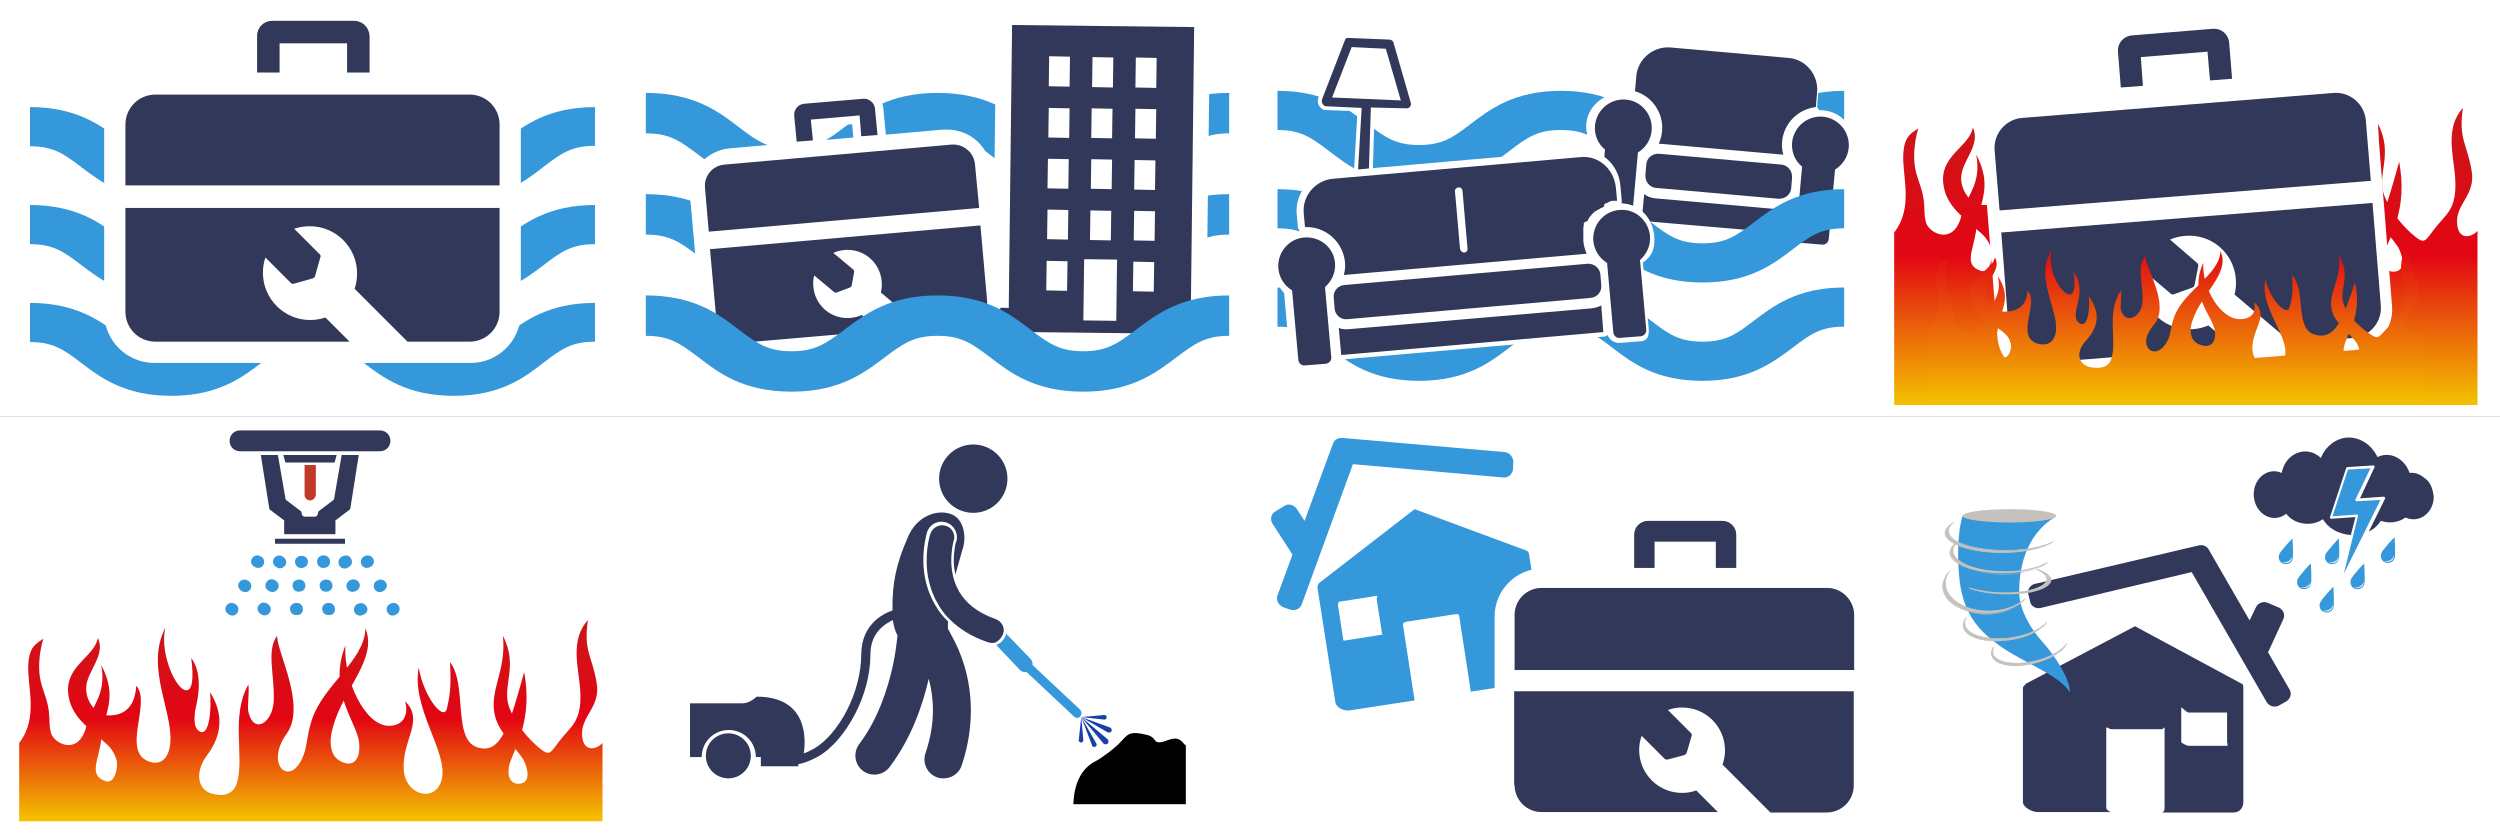 <?xml version="1.0" encoding="utf-8"?>
<!-- Generator: Adobe Illustrator 19.2.1, SVG Export Plug-In . SVG Version: 6.00 Build 0)  -->
<svg version="1.1" id="Layer_1" xmlns="http://www.w3.org/2000/svg" xmlns:xlink="http://www.w3.org/1999/xlink" x="0px" y="0px"
	 viewBox="0 0 600 200" style="enable-background:new 0 0 600 200;" xml:space="preserve">
<rect x="0" y="0" width="600" height="200" fill="#808080" stroke="none"/>
<style type="text/css">
	.st0{fill:#FFFFFF;}
	.st1{fill:#3498DB;}
	.st2{fill:#313859;}
	.st3{fill-rule:evenodd;clip-rule:evenodd;fill:#313859;}
	.st4{fill:url(#SVGID_1_);}
	.st5{fill:url(#SVGID_2_);}
	.st6{fill:url(#SVGID_3_);}
	.st7{fill:#C0392B;}
	.st8{fill:#C6C1BD;}
	.st9{fill:#1840A7;}
	.st10{fill:none;stroke:#000000;stroke-miterlimit:10;}
	.st11{fill:none;stroke:#000000;stroke-miterlimit:10;stroke-dasharray:4.923,4.923;}
	.st12{fill:none;stroke:#000000;stroke-width:0.817;stroke-miterlimit:10;}
	.st13{fill:none;stroke:#000000;stroke-width:0.817;stroke-miterlimit:10;stroke-dasharray:4.098,4.098;}
</style>
<g>
	<rect class="st0" width="150" height="100"/>
	<g>
		<g>
			<g>
				<g>
					<path class="st1" d="M108.9,48c-11.2,0-17-4.4-21.6-7.9c-4.3-3.3-6.8-5-12.3-5c-5.5,0-8,1.7-12.3,5C58.1,43.6,52.3,48,41.1,48
						c-11.2,0-17-4.4-21.6-7.9c-4.3-3.3-6.8-5-12.3-5v-9.4c11.2,0,17,4.4,21.6,7.9c4.3,3.3,6.8,5,12.3,5c5.5,0,8-1.7,12.3-5
						C58,30,63.8,25.7,75,25.7c11.2,0,17,4.4,21.6,7.9c4.3,3.3,6.8,5,12.3,5c5.5,0,8-1.7,12.3-5c4.6-3.5,10.4-7.9,21.6-7.9V35
						c-5.5,0-8,1.7-12.3,5C125.9,43.6,120.1,48,108.9,48z"/>
				</g>
			</g>
			<g>
				<g>
					<path class="st1" d="M108.9,71.5c-11.2,0-17-4.4-21.6-7.9c-4.3-3.3-6.8-5-12.3-5c-5.5,0-8,1.7-12.3,5
						c-4.6,3.5-10.4,7.9-21.6,7.9c-11.2,0-17-4.4-21.6-7.9c-4.3-3.3-6.8-5-12.3-5v-9.4c11.2,0,17,4.4,21.6,7.9c4.3,3.3,6.8,5,12.3,5
						c5.5,0,8-1.7,12.3-5c4.6-3.5,10.4-7.9,21.6-7.9c11.2,0,17,4.4,21.6,7.9c4.3,3.3,6.8,5,12.3,5c5.5,0,8-1.7,12.3-5
						c4.6-3.5,10.4-7.9,21.6-7.9v9.4c-5.5,0-8,1.7-12.3,5C125.9,67.1,120.1,71.5,108.9,71.5z"/>
				</g>
			</g>
			<g>
				<g>
					<path class="st1" d="M108.9,95c-11.2,0-17-4.4-21.6-7.9c-4.3-3.3-6.8-5-12.3-5c-5.5,0-8,1.7-12.3,5C58.1,90.6,52.3,95,41.1,95
						c-11.2,0-17-4.4-21.6-7.9c-4.3-3.3-6.8-5-12.3-5v-9.4c11.2,0,17,4.4,21.6,7.9c4.3,3.3,6.8,5,12.3,5c5.5,0,8-1.7,12.3-5
						c4.6-3.5,10.4-7.9,21.6-7.9c11.2,0,17,4.4,21.6,7.9c4.3,3.3,6.8,5,12.3,5c5.5,0,8-1.7,12.3-5c4.6-3.5,10.4-7.9,21.6-7.9V82
						c-5.5,0-8,1.7-12.3,5C125.9,90.6,120.1,95,108.9,95z"/>
				</g>
			</g>
		</g>
		<g>
			<g>
				<path class="st0" d="M37,84.6c-5.2,0-9.4-4.2-9.4-9.4V29.6c0-5.2,4.2-9.4,9.4-9.4H113c5.2,0,9.4,4.2,9.4,9.4v45.6
					c0,5.2-4.2,9.4-9.4,9.4H37z"/>
				<path class="st0" d="M113,22.7c3.8,0,6.9,3.1,6.9,6.9v45.6c0,3.8-3.1,6.9-6.9,6.9H37c-3.8,0-6.9-3.1-6.9-6.9V29.6
					c0-3.8,3.1-6.9,6.9-6.9H113 M113,17.5H37c-6.6,0-12,5.4-12,12v45.6c0,6.6,5.4,12,12,12H113c6.6,0,12-5.4,12-12V29.6
					C125.1,22.9,119.7,17.5,113,17.5L113,17.5z"/>
			</g>
		</g>
		<g>
			<path class="st2" d="M67.1,10.4h16.2v7h5.4V8.6C88.6,6.6,87,5,85,5H65.3c-2,0-3.6,1.6-3.6,3.6v8.8h5.4V10.4z"/>
			<path class="st2" d="M112.7,22.7H37.3c-4,0-7.2,3.2-7.2,7.2v14.6h89.8V29.9C119.9,25.9,116.7,22.7,112.7,22.7z"/>
			<path class="st2" d="M30.1,74.8c0,4,3.2,7.2,7.2,7.2h46.6l-5.8-5.8c-1.2,0.4-2.4,0.6-3.7,0.6c-6.2,0-11.3-5.1-11.3-11.3
				c0-1.3,0.2-2.6,0.6-3.7l6.1,6.1c0.2,0.2,0.5,0.3,0.7,0.2l4.6-1.3c0.2-0.1,0.5-0.3,0.5-0.5l1.3-4.6c0.1-0.2,0-0.6-0.2-0.7
				l-6.1-6.1c1.2-0.4,2.4-0.6,3.8-0.6c6.2,0,11.3,5.1,11.3,11.3c0,1.3-0.2,2.6-0.6,3.7L97.8,82h14.9c4,0,7.2-3.2,7.2-7.2V49.9H30.1
				V74.8z"/>
		</g>
	</g>
</g>
<g>
	<rect x="150" class="st0" width="150" height="100"/>
	<g>
		<g>
			<g>
				<path class="st1" d="M260,45.4c-11.6,0-17.5-4.5-22.3-8.2c-4.5-3.4-7-5.2-12.7-5.2c-5.6,0-8.2,1.8-12.7,5.2
					c-4.8,3.6-10.7,8.2-22.3,8.2c-11.6,0-17.5-4.5-22.3-8.2c-4.5-3.4-7-5.2-12.7-5.2v-9.7c11.6,0,17.5,4.5,22.3,8.2
					c4.5,3.4,7,5.2,12.7,5.2c5.6,0,8.2-1.8,12.7-5.2c4.8-3.6,10.7-8.2,22.3-8.2c11.6,0,17.5,4.5,22.3,8.2c4.5,3.4,7,5.2,12.7,5.2
					c5.6,0,8.2-1.8,12.7-5.2c4.8-3.6,10.7-8.2,22.3-8.2V32c-5.6,0-8.2,1.8-12.7,5.2C277.5,40.9,271.6,45.4,260,45.4z"/>
			</g>
		</g>
		<g>
			<g>
				<path class="st1" d="M260,69.7c-11.6,0-17.5-4.5-22.3-8.2c-4.5-3.4-7-5.2-12.7-5.2c-5.6,0-8.2,1.8-12.7,5.2
					c-4.8,3.6-10.7,8.2-22.3,8.2c-11.6,0-17.5-4.5-22.3-8.2c-4.5-3.4-7-5.2-12.7-5.2v-9.7c11.6,0,17.5,4.5,22.3,8.2
					c4.5,3.4,7,5.2,12.7,5.2c5.6,0,8.2-1.8,12.7-5.2c4.8-3.6,10.7-8.2,22.3-8.2c11.6,0,17.5,4.5,22.3,8.2c4.5,3.4,7,5.2,12.7,5.2
					c5.6,0,8.2-1.8,12.7-5.2c4.8-3.6,10.7-8.2,22.3-8.2v9.7c-5.6,0-8.2,1.8-12.7,5.2C277.5,65.1,271.6,69.7,260,69.7z"/>
			</g>
		</g>
		<g>
			<g>
				<path class="st0" d="M237.8,81.6c-0.5,0-1-0.2-1.3-0.6s-0.5-0.8-0.5-1.3l0.1-5.8c0-1,0.9-1.9,1.9-1.9c0,0,2.3,0,2.3,0L241,6
					c0-0.5,0.2-1,0.6-1.3c0.4-0.3,0.8-0.5,1.3-0.5c0,0,43.8,0.5,43.8,0.5c1,0,1.9,0.9,1.9,1.9l-0.8,66l2.3,0c1,0,1.9,0.9,1.9,1.9
					l-0.1,5.8c0,0.5-0.2,1-0.6,1.3c-0.4,0.3-0.8,0.5-1.3,0.5C289.9,82.2,237.8,81.6,237.8,81.6z"/>
				<path class="st0" d="M242.9,6l43.7,0.5l-0.8,67.9l4.2,0.1l-0.1,5.8l-52.1-0.6l0.1-5.8l4.2,0.1L242.9,6 M242.9,2.3
					c-2.1,0-3.7,1.7-3.8,3.7l-0.8,64.1l-0.4,0c0,0,0,0,0,0c-2.1,0-3.7,1.7-3.8,3.7l-0.1,5.8c0,1,0.4,2,1.1,2.7s1.6,1.1,2.6,1.1
					l52.1,0.6c0,0,0,0,0,0c2.1,0,3.7-1.7,3.8-3.7l0.1-5.8c0-2.1-1.6-3.8-3.7-3.8l-0.4,0l0.8-64.1c0-1-0.4-2-1.1-2.7
					c-0.7-0.7-1.6-1.1-2.6-1.1L242.9,2.3C242.9,2.3,242.9,2.3,242.9,2.3L242.9,2.3z"/>
			</g>
			<path class="st2" d="M285.8,74.4l0.8-67.9L242.9,6l-0.8,67.9l-4.2-0.1l-0.1,5.8l52.1,0.6l0.1-5.8L285.8,74.4z M262.2,13.7l5,0.1
				l-0.1,7.2l-5-0.1L262.2,13.7z M262,26l5,0.1l-0.1,7.1l-5-0.1L262,26z M261.9,38.2l5,0.1l-0.1,7.1l-5-0.1L261.9,38.2z M261.7,50.5
				l5,0.1l-0.1,7.1l-5-0.1L261.7,50.5z M256.1,69.8l-5-0.1l0.1-7.1l5,0.1L256.1,69.8z M256.3,57.5l-5-0.1l0.1-7.1l5,0.1L256.3,57.5z
				 M256.4,45.3l-5-0.1l0.1-7.1l5,0.1L256.4,45.3z M256.6,33.1l-5-0.1l0.1-7.1l5,0.1L256.6,33.1z M256.7,20.8l-5-0.1l0.1-7.2l5,0.1
				L256.7,20.8z M267.9,77l-7.9-0.1l0.2-14.7l7.9,0.1L267.9,77z M276.9,70l-5-0.1l0.1-7.1l5,0.1L276.9,70z M277.1,57.8l-5-0.1
				l0.1-7.1l5,0.1L277.1,57.8z M277.2,45.6l-5-0.1l0.1-7.1l5,0.1L277.2,45.6z M277.4,33.3l-5-0.1l0.1-7.1l5,0.1L277.4,33.3z
				 M277.5,21.1l-5-0.1l0.1-7.2l5,0.1L277.5,21.1z"/>
		</g>
		<g>
			<g>
				<g>
					<path class="st0" d="M178.6,84.1c-4.5,0-8.3-3.5-8.7-8L167.4,47c-0.2-2.3,0.5-4.6,2-6.4c1.5-1.8,3.6-2.9,5.9-3.1l51.2-4.5
						c0.3,0,0.5,0,0.8,0c4.6,0,8.3,3.4,8.7,8l2.6,29.2c0.4,4.8-3.1,9-7.9,9.5l-51.2,4.5C179.1,84.1,178.9,84.1,178.6,84.1z"/>
					<path class="st0" d="M227.3,34.9c3.5,0,6.5,2.7,6.8,6.3l2.6,29.2c0.3,3.8-2.5,7.1-6.2,7.4l-51.2,4.5c-0.2,0-0.4,0-0.6,0
						c-3.5,0-6.5-2.7-6.8-6.3l-2.6-29.2c-0.3-3.8,2.5-7.1,6.2-7.4l51.2-4.5C226.9,34.9,227.1,34.9,227.3,34.9 M227.3,31.1
						C227.3,31.1,227.3,31.1,227.3,31.1c-0.3,0-0.6,0-0.9,0l-51.2,4.5c-2.8,0.2-5.4,1.6-7.2,3.7c-1.8,2.2-2.7,4.9-2.4,7.7l2.6,29.2
						c0.5,5.5,5,9.7,10.6,9.7c0.3,0,0.6,0,0.9,0l51.2-4.5c5.8-0.5,10.2-5.7,9.6-11.5l-2.6-29.2C237.4,35.3,232.9,31.1,227.3,31.1
						L227.3,31.1z"/>
				</g>
			</g>
			<g>
				<g>
					<path class="st0" d="M191.1,35.1c-0.5,0-0.9-0.4-1-0.9l-0.6-6.3c-0.1-0.9,0.2-1.9,0.8-2.6c0.6-0.7,1.5-1.2,2.4-1.3l14.3-1.2
						c0.1,0,0.2,0,0.3,0c1.8,0,3.4,1.4,3.6,3.3l0.6,6.3c0,0.5-0.3,1-0.9,1l-3.9,0.3c0,0-0.1,0-0.1,0c-0.2,0-0.4-0.1-0.6-0.2
						c-0.2-0.2-0.3-0.4-0.3-0.7l-0.4-4.1l-9.8,0.9l0.4,4.1c0,0.3-0.1,0.5-0.2,0.7s-0.4,0.3-0.7,0.3L191.1,35.1
						C191.2,35.1,191.2,35.1,191.1,35.1z"/>
					<path class="st0" d="M207.5,23.7c1.3,0,2.5,1,2.6,2.4l0.6,6.3l-3.9,0.3l-0.4-5l-11.7,1l0.4,5l-3.9,0.3l-0.6-6.3
						c-0.1-1.4,0.9-2.7,2.4-2.8l14.3-1.2C207.3,23.7,207.4,23.7,207.5,23.7 M207.5,21.7c-0.1,0-0.3,0-0.4,0L192.8,23
						c-2.5,0.2-4.3,2.4-4.1,4.9l0.6,6.3c0.1,1,0.9,1.8,1.9,1.8c0.1,0,0.1,0,0.2,0l3.9-0.3c0.5,0,1-0.3,1.3-0.7s0.5-0.9,0.4-1.4
						l-0.3-3.1l7.8-0.7l0.3,3.1c0,0.5,0.3,1,0.7,1.3c0.3,0.3,0.8,0.5,1.2,0.5c0.1,0,0.1,0,0.2,0l3.9-0.3c1.1-0.1,1.9-1,1.8-2.1
						l-0.6-6.3C211.8,23.6,209.8,21.7,207.5,21.7L207.5,21.7C207.5,21.7,207.5,21.7,207.5,21.7L207.5,21.7z"/>
				</g>
				<path class="st2" d="M194.6,28.7l11.7-1l0.4,5l3.9-0.3l-0.6-6.3c-0.1-1.4-1.4-2.5-2.8-2.4L193,24.9c-1.4,0.1-2.5,1.4-2.4,2.8
					l0.6,6.3l3.9-0.3L194.6,28.7z"/>
				<path class="st2" d="M228.4,34.7l-54.5,4.8c-2.9,0.2-5,2.8-4.7,5.6l0.9,10.5l64.9-5.7L234,39.5
					C233.8,36.6,231.2,34.5,228.4,34.7z"/>
				<path class="st2" d="M172,77.6c0.2,2.9,2.8,5,5.6,4.7l33.7-2.9l-4.5-3.8c-0.8,0.4-1.7,0.6-2.7,0.7c-4.5,0.4-8.5-2.9-8.9-7.5
					c-0.1-0.9,0-1.9,0.2-2.7l4.8,4c0.1,0.1,0.4,0.2,0.6,0.1L204,69c0.2-0.1,0.3-0.3,0.4-0.4l0.6-3.4c0-0.2-0.1-0.4-0.2-0.5l-4.8-4
					c0.8-0.4,1.7-0.6,2.7-0.7c4.5-0.4,8.5,2.9,8.9,7.5c0.1,0.9,0,1.9-0.2,2.7l10,8.4l10.8-0.9c2.9-0.2,5-2.8,4.7-5.6l-1.6-18
					l-64.9,5.7L172,77.6z"/>
			</g>
		</g>
		<g>
			<g>
				<path class="st1" d="M260,94c-11.6,0-17.5-4.5-22.3-8.2c-4.5-3.4-7-5.2-12.7-5.2c-5.6,0-8.2,1.8-12.7,5.2
					c-4.8,3.6-10.7,8.2-22.3,8.2c-11.6,0-17.5-4.5-22.3-8.2c-4.5-3.4-7-5.2-12.7-5.2v-9.7c11.6,0,17.5,4.5,22.3,8.2
					c4.5,3.4,7,5.2,12.7,5.2c5.6,0,8.2-1.8,12.7-5.2c4.8-3.6,10.7-8.2,22.3-8.2c11.6,0,17.5,4.5,22.3,8.2c4.5,3.4,7,5.2,12.7,5.2
					c5.6,0,8.2-1.8,12.7-5.2c4.8-3.6,10.7-8.2,22.3-8.2v9.7c-5.6,0-8.2,1.8-12.7,5.2C277.5,89.4,271.6,94,260,94z"/>
			</g>
		</g>
	</g>
</g>
<g>
	<rect x="300" class="st0" width="150" height="100"/>
	<g>
		<g>
			<g>
				<path class="st1" d="M408.6,44.2c-11.3,0-17-4.4-21.7-8c-4.3-3.3-6.8-5-12.3-5c-5.5,0-8,1.7-12.3,5c-4.6,3.5-10.4,8-21.7,8
					c-11.3,0-17-4.4-21.7-8c-4.3-3.3-6.8-5-12.3-5v-9.4c11.3,0,17,4.4,21.7,8c4.3,3.3,6.8,5,12.3,5c5.5,0,8-1.7,12.3-5
					c4.6-3.5,10.4-8,21.7-8c11.3,0,17,4.4,21.7,8c4.3,3.3,6.8,5,12.3,5c5.5,0,8-1.7,12.3-5c4.6-3.5,10.4-8,21.7-8v9.4
					c-5.5,0-8,1.7-12.3,5C425.6,39.8,419.8,44.2,408.6,44.2z"/>
			</g>
		</g>
		<g>
			<g>
				<path class="st2" d="M321.8,50.7c-0.5,0-1-0.5-1.1-1.1c0-0.1,0-0.2,0-0.3c0-1,0.8-1.6,1.8-1.6c0,0,2.5,0.1,2.5,0.1l1.3-21.5
					l-8.2-0.4c-0.6,0-1-0.5-1.2-0.8c-0.2-0.4-0.3-1-0.1-1.5l5.5-14.2c0.1-0.3,0.4-0.8,1.3-0.8c0,0,9.8,0.4,9.8,0.4
					c1,0,1.3,0.6,1.4,0.9l4.2,14.6c0.1,0.4,0,1.1-0.3,1.5c-0.4,0.5-0.8,0.8-1.2,0.8l-8.2-0.4l-0.6,21.5l2.4,0.1c0.5,0,1,0.2,1.3,0.6
					c0.3,0.3,0.5,0.8,0.5,1.3c0,0.1,0,0.1,0,0.2c-0.1,0.5-0.5,1.1-1.1,1.1C331.7,51.1,321.8,50.7,321.8,50.7z"/>
				<path class="st0" d="M323.6,9.1C323.7,9.1,323.7,9.1,323.6,9.1l9.8,0.4c0.4,0,0.8,0.2,1,0.6l4.2,14.6c0.1,0.3,0,0.7-0.2,0.9
					c-0.2,0.3-0.5,0.4-0.8,0.4c0,0,0,0,0,0l-8.6-0.2l-0.7,22.5l2.8,0.2c0.8,0,1.4,0.6,1.4,1.4c0,0.1,0,0.2,0,0.2
					c-0.1,0.3-0.4,0.9-0.7,0.9c0,0,0,0,0,0l-9.9-0.6c-0.3,0-0.6-0.4-0.7-0.8c0-0.1,0-0.2,0-0.3c0-0.8,0.7-1.2,1.4-1.2
					c0,0,0.1,0,0.1,0l2.8,0.1l1.3-22.3l-8.6-0.4c-0.3,0-0.6-0.3-0.8-0.6c-0.2-0.3-0.2-0.8-0.1-1.1l5.5-14.2
					C322.9,9.2,323.2,9.1,323.6,9.1 M323.6,8.2c-1.2,0-1.6,0.7-1.7,1.1l-5.5,14.2c-0.2,0.6-0.2,1.4,0.2,1.9c0.4,0.6,0.9,1,1.5,1
					l7.7,0.3l-1.2,20.6l-1.9-0.1c0,0-0.1,0-0.1,0c-1.3,0-2.2,0.9-2.3,2c0,0.1,0,0.3,0,0.3c0.1,0.8,0.7,1.5,1.5,1.5l9.9,0.4
					c0,0,0,0,0.1,0c0.8,0,1.4-0.7,1.6-1.4c0-0.1,0-0.1,0-0.2c0-0.6-0.2-1.2-0.6-1.6c-0.4-0.4-1-0.7-1.6-0.7l-1.9-0.1l0.6-20.6
					l7.7,0.3c0,0,0,0,0.1,0c0.5,0,1-0.3,1.5-0.9c0.4-0.5,0.5-1.4,0.3-1.9l-4.2-14.6c-0.1-0.3-0.5-1.2-1.8-1.2l-9.7-0.4
					C323.7,8.2,323.7,8.2,323.6,8.2L323.6,8.2z"/>
			</g>
			<polygon class="st0" points="319.7,23.4 324.4,11.3 332.6,11.7 336.2,24.1 			"/>
		</g>
		<g>
			<path class="st0" d="M437.7,26.5c-0.2,0-1-0.1-1.2-0.1c0.1-0.2-0.4-0.5-0.4-0.8l0.3-3.5c0.4-5.1-2-10.6-7-11.1l-28.2-2.5
				c-5.1-0.4-10.2,4.5-10.6,9.5l-0.3,3.5c0,0.3,0.3,0.5,0.4,0.8c-0.2,0-0.2,0-0.4-0.1c-4.6-0.4-9.2,2.9-9.6,7.5
				c-0.2,2.4,0.9,4.8,1.7,6.4l-1.4,16c-0.1,1.6,2.4,2.9,4,3l5,0.4c1.4,0.1,2.7-0.7,3.1-2c0.2,0.2,0.6,0.4,0.9,0.5l34.7,3
				c0.4,0,0.7-0.1,1-0.3c0.2,1.3,1.3,2.4,2.7,2.5l5,0.4c1.6,0.1,2.5-0.8,2.7-2.4l1.4-16c1.1-1.5,3.4-3.6,3.6-6
				C445.4,31,442.2,26.9,437.7,26.5z"/>
			<path class="st3" d="M429.2,13.9l-28.2-2.5c-4.2-0.4-8,2.8-8.3,7l-0.3,3.5c4.1,1.2,6.9,5.2,6.5,9.6c-0.1,1.1-0.4,2.1-0.8,3
				c0.1,0,0.2,0,0.3,0l29.3,2.6c0.1,0,0.2,0,0.3,0c-0.3-1-0.4-2.1-0.3-3.1c0.4-4.4,3.8-7.8,8.1-8.3l0.3-3.5
				C436.5,18,433.4,14.2,429.2,13.9L429.2,13.9z M428.7,56L394,53l0.6-6.4c0.7,0.5,1.6,0.9,2.6,1l29.3,2.6c1,0.1,1.9-0.1,2.7-0.5
				L428.7,56L428.7,56z M390.2,23.9c-3.7-0.3-7,2.4-7.4,6.2c-0.2,2.3,0.7,4.4,2.4,5.8l-1.5,16.7c-0.1,0.8,0.5,1.5,1.3,1.6l5,0.4
				c0.8,0.1,1.5-0.5,1.6-1.3l1.5-16.7c1.8-1.1,3.1-3,3.3-5.3C396.7,27.5,393.9,24.2,390.2,23.9L390.2,23.9z M437.5,28
				c-3.7-0.3-7,2.4-7.4,6.2c-0.2,2.3,0.7,4.4,2.4,5.8l-1.5,16.7c-0.1,0.8,0.5,1.5,1.3,1.6l5,0.4c0.8,0.1,1.5-0.5,1.6-1.3l1.5-16.7
				c1.8-1.1,3.1-3,3.3-5.3C444,31.7,441.3,28.4,437.5,28L437.5,28z M427.5,39.5l-29.3-2.6c-1.6-0.1-3,1-3.1,2.6l-0.2,2.5
				c-0.1,1.6,1,3,2.6,3.1l29.3,2.6c1.6,0.1,3-1,3.1-2.6l0.2-2.5C430.2,41,429,39.6,427.5,39.5L427.5,39.5z"/>
		</g>
		<g>
			<g>
				<path class="st1" d="M408.6,67.8c-11.3,0-17-4.4-21.7-8c-4.3-3.3-6.8-5-12.3-5c-5.5,0-8,1.7-12.3,5c-4.6,3.5-10.4,8-21.7,8
					c-11.3,0-17-4.4-21.7-8c-4.3-3.3-6.8-5-12.3-5v-9.4c11.3,0,17,4.4,21.7,8c4.3,3.3,6.8,5,12.3,5c5.5,0,8-1.7,12.3-5
					c4.6-3.5,10.4-8,21.7-8c11.3,0,17,4.4,21.7,8c4.3,3.3,6.8,5,12.3,5c5.5,0,8-1.7,12.3-5c4.6-3.5,10.4-8,21.7-8v9.4
					c-5.5,0-8,1.7-12.3,5C425.6,63.4,419.8,67.8,408.6,67.8z"/>
			</g>
		</g>
		<g>
			<g>
				<path class="st1" d="M408.6,91.4c-11.3,0-17-4.4-21.7-8c-4.3-3.3-6.8-5-12.3-5c-5.5,0-8,1.7-12.3,5c-4.6,3.5-10.4,8-21.7,8
					c-11.3,0-17-4.4-21.7-8c-4.3-3.3-6.8-5-12.3-5V69c11.3,0,17,4.4,21.7,8c4.3,3.3,6.8,5,12.3,5c5.5,0,8-1.7,12.3-5
					c4.6-3.5,10.4-8,21.7-8c11.3,0,17,4.4,21.7,8c4.3,3.3,6.8,5,12.3,5c5.5,0,8-1.7,12.3-5c4.6-3.5,10.4-8,21.7-8v9.4
					c-5.5,0-8,1.7-12.3,5C425.6,86.9,419.8,91.4,408.6,91.4z"/>
			</g>
		</g>
		<g>
			<path class="st0" d="M389.1,48.8c0.2-0.3,0.1-0.6,0.1-0.9l-0.3-3.3c-0.4-5.1-4.7-9-9.7-8.6l-59.5,5.2c-5.1,0.4-8.9,5.1-8.5,10.1
				l0.3,3.3c0,0.3,0.3,0.6,0.5,0.9c-4.2,0.8-7.4,4.6-7,8.9c0.2,2.4,2.1,4.5,3.2,6l1.4,16c0.1,1.6,2.1,2.6,3.7,2.5l5-0.4
				c1.3-0.1,2.4-1.2,2.6-2.4c0.3,0.2,0.7,0.3,1,0.2l62.9-5.5c0.4,0,0.7-0.1,1-0.4c0.5,1.2,1.7,2,3,1.9l5-0.4c1.6-0.1,2-1.3,1.9-2.9
				l-1.4-16c2.7-1.8,2.9-4.1,2.7-6.5C396.6,52.2,393.4,48.9,389.1,48.8z"/>
			<path class="st3" d="M351.4,60.6L351.4,60.6c0.5,0,0.9-0.5,0.8-1L351,45.8c0-0.5-0.5-0.9-1-0.8l0,0c-0.5,0-0.9,0.5-0.8,1
				l1.2,13.7C350.5,60.2,350.9,60.6,351.4,60.6L351.4,60.6z M313,57c-3.7,0.3-6.5,3.6-6.2,7.4c0.2,2.3,1.5,4.2,3.3,5.3l1.5,16.7
				c0.1,0.8,0.8,1.4,1.6,1.3l5-0.4c0.8-0.1,1.4-0.8,1.3-1.6L318,68.9c1.6-1.4,2.6-3.5,2.4-5.8C320.1,59.4,316.8,56.7,313,57L313,57z
				 M388.6,50.4c-3.7,0.3-6.5,3.6-6.2,7.4c0.2,2.3,1.5,4.2,3.3,5.3l1.5,16.7c0.1,0.8,0.8,1.4,1.6,1.3l5-0.4c0.8-0.1,1.4-0.8,1.3-1.6
				l-1.5-16.7c1.6-1.4,2.6-3.5,2.4-5.8C395.6,52.8,392.3,50,388.6,50.4L388.6,50.4z M379.4,37.7c-19.8,1.7-39.6,3.5-59.5,5.2
				c-4.2,0.4-7.4,4.1-7,8.3l0.3,3.3c4.9-0.2,9.1,3.5,9.6,8.4c0.1,1.1,0,2.1-0.3,3.1l58.3-5.1c-0.4-0.9-0.7-2-0.8-3l0-0.2l0,0l0-0.2
				l0,0l0-0.2l0,0l0-0.2l0,0l0-0.1l0-0.2l0,0l0-0.2l0,0l0-0.2l0,0l0-0.2l0,0l0-0.1l0-0.1l0-0.1l0-0.1l0-0.1l0-0.1l0-0.1l0-0.1l0-0.1
				l0-0.1l0-0.1l0-0.1l0-0.1l0-0.1l0-0.1l0-0.1l0-0.1l0-0.1l0.1-0.1l0-0.1l0-0.1l0-0.1l0-0.1l0-0.1l0-0.1l0-0.1l0.1-0.1l0-0.1
				L381,53l0.1-0.1l0-0.1l0.1-0.1l0-0.1l0.1-0.1l0-0.1l0.1-0.1l0-0.1l0.1-0.1l0.1-0.1l0.1-0.1l0.1-0.1l0,0l0.1-0.1l0-0.1l0.1-0.1
				l0,0l0.1-0.1l0,0l0.1-0.1l0,0l0.1-0.1l0,0l0,0l0.1-0.1l0.1-0.1l0,0l0.2-0.2l0.2-0.1l0,0l0.2-0.1l0,0l0.2-0.1l0.1-0.1l0,0l0,0
				l0.2-0.1l0,0l0.2-0.1l0.2-0.1l0,0c0.1-0.1,0.2-0.2,0.4-0.2l0,0l0.1-0.1l0.1,0c0.1-0.1,0.2-0.1,0.4-0.2l0,0L385,49l0.1,0l0.1-0.1
				l0,0l0.2-0.1l0.1,0l0.2-0.1l0,0l0.2-0.1l0,0l0.2-0.1l0,0l0.2-0.1l0,0l0.2-0.1l0.1,0l0.2-0.1l0,0l0.2,0l0,0l0.2,0l0,0l0.2,0l0,0
				l0.2,0l0.1,0l0.2,0l0,0l0.2,0l0,0l-0.3-3.3C387.3,40.5,383.6,37.3,379.4,37.7L379.4,37.7z M384.8,79.7l-62.9,5.5l-0.6-6.5
				c0.7,0.3,1.5,0.4,2.4,0.3L382,74c0.8-0.1,1.6-0.3,2.3-0.7L384.8,79.7L384.8,79.7z M381,63.3l-58.3,5.1c-1.6,0.1-2.8,1.5-2.6,3.1
				l0.2,2.5c0.1,1.6,1.5,2.8,3.1,2.6l58.3-5.1c1.6-0.1,2.8-1.5,2.6-3.1l-0.2-2.5C384,64.4,382.6,63.2,381,63.3L381,63.3z"/>
		</g>
	</g>
</g>
<g>
	<rect x="450" class="st0" width="150" height="100"/>
	<g>
		<g>
			<linearGradient id="SVGID_1_" gradientUnits="userSpaceOnUse" x1="525" y1="96.79" x2="525" y2="25.883">
				<stop  offset="0" style="stop-color:#F3C000"/>
				<stop  offset="0.5" style="stop-color:#E20613"/>
				<stop  offset="1" style="stop-color:#CB171A"/>
			</linearGradient>
			<path class="st4" d="M575.8,38.8c-3.5,12.6-5.5,20.1-11.4,18c-5.8-2.1-2.2-15-6.4-20.4c0.4,7-0.3,8.9-0.7,11
				c-0.7,3.6-5.7-2.8-6.8-9.7c-1.9,10,7.5,20.7,5.4,27.3c-1.7,5.2-8.6,3.3-9-2.7c-0.5-7.2,5.1-11.9,0.3-16.5c0.9,3-0.2,5.8-3.7,5.9
				c-5.9,0.2-11.1-11.1-10.6-19.3c-4.4,11.2,2.9,18.4,3.3,23.5c0.4,4.7-2.1,5.8-4.8,4.1c-2-1.2-2.6-4.2-1.5-8
				c2.6-9.4,10.8-16.4,7.8-23.7c-0.2,7.9-10.1,13.4-12.9,22.1c-1.1,3.4-1.1,5.8-1.7,7.6c-2.9,9.1-9.9,3.4-4.3-4.4
				c4.8-6.7-2.3-19.5-2.3-23.5c-2.6,3.5-0.6,9.2-0.8,15.4c-0.1,5.4-4.8,8.5-6.1,2.8c-0.3-1.2,0.3-4.6,0-6.5
				c-4.3,7.7-0.9,17.2-2.7,23.5c-1.1,3.9-4.9,2.9-5.5,2.8c-4.1-0.7-4.7-5.3-1.8-9.2c4.1-5.4,3.8-10.5,0.8-15.3
				c0.4,3.8-0.1,10.6-2.4,9.5c-1.7-0.9-1.3-3.5-1.2-4.8c0.1-1.1,2.5-8.3-0.9-12.9c1.2,9.6-1.6,7.9-2.4,7.2c-2.6-2.4-5-9.7-3.8-14.5
				c-5.2,10,2.6,21.2,1,28.9c-0.8,3.7-3.2,3.8-4.5,3.4c-7.5-2,0.3-14.3-3.5-18.3c-0.4,6.8-4.8,7.1-6.7,7.1c-2.9,0-5.6-3.5-5.3-6.9
				c0.3-3.9,4.7-7.5,2.8-11.7c-0.9,4.7-8,6.7-7.1,13.6c0.7,5.5,5.1,8.1,9.1,11.8c1.3,1.1,2.1,2.6,2.5,4c0.4,1.5-0.4,5.7-2.6,5
				c-4.3-1.4-1.7-5-1.1-10c0.7-6.7,4.1-10,0-17.9c1.3,7.3-2.3,9.5-3.6,14.8c-1.8,6.9-7.4,4.3-8.4,1.7c-0.8-2.4,0-4.4-1.2-8.3
				c-1-3.2-1.8-4.7-1.7-8.5c0.1-2.1,0.4-4.1,1-6c-1.8,1.2-3.3,1.9-3.6,5.9c-0.4,5.4,2.6,12.9-2.2,19.1v41.4h140V55.4
				c-1.5,1.7-4.7,2.3-4.9-1.9c-0.3-4.6,4.5-6.7,3.5-12.5c-1.1-6.6-3.2-7.5-2.1-15.1c-4.3,4.7-2.3,11.3-1.9,16.2
				c0.7,8.3-2.2,9.2-4.9,12.8c-2.5,3.2-2.3,4-5.7,1c-1.3-1.2-4.4-4.2-6.3-8.8c-2.1-5.2,2.3-9.9-1.6-17.4c0.9,8.7-3.6,13.3-1.8,19.6
				c1.2,4.2,5.9,8.2,7,10.7c1.2,2.8,1,5.2-1.5,5.2c-2.1,0-2.8-2.1-2.1-4.8C573.7,56.6,577.9,50.1,575.8,38.8z"/>
		</g>
		<g>
			<g>
				<g>
					<path class="st0" d="M489.1,88.5c-4.3,0-7.9-3.3-8.2-7.6l-3.6-45.2c-0.4-4.5,3-8.5,7.6-8.9l75.4-6c0.2,0,0.4,0,0.7,0
						c4.3,0,7.9,3.3,8.2,7.6l3.6,45.2c0.4,4.5-3,8.5-7.6,8.9l-75.4,6C489.5,88.5,489.3,88.5,489.1,88.5z"/>
					<path class="st0" d="M560.9,22.3c3.5,0,6.5,2.7,6.8,6.3l3.6,45.2c0.3,3.8-2.5,7.1-6.3,7.4l-75.4,6c-0.2,0-0.4,0-0.6,0
						c-3.5,0-6.5-2.7-6.8-6.3l-3.6-45.2c-0.3-3.8,2.5-7.1,6.3-7.4l75.4-6C560.6,22.3,560.8,22.3,560.9,22.3 M560.9,19.5
						c-0.3,0-0.5,0-0.8,0l-75.4,6c-5.3,0.4-9.3,5.1-8.9,10.4l3.6,45.2c0.4,5,4.6,8.9,9.6,8.9c0.3,0,0.5,0,0.8,0l75.4-6
						c5.3-0.4,9.3-5.1,8.9-10.4l-3.6-45.2C570.1,23.4,565.9,19.5,560.9,19.5L560.9,19.5z"/>
				</g>
			</g>
			<g>
				<path class="st2" d="M513.8,13.7l16-1.3l0.6,6.9l5.3-0.4l-0.7-8.7c-0.2-2-1.9-3.4-3.8-3.3l-19.6,1.6c-2,0.2-3.4,1.9-3.3,3.8
					l0.7,8.7l5.3-0.4L513.8,13.7z"/>
				<path class="st2" d="M560.1,22.3l-74.8,6c-3.9,0.3-6.9,3.8-6.6,7.7l1.2,14.5l89.1-7.1l-1.2-14.5C567.5,25,564,22,560.1,22.3z"/>
				<path class="st2" d="M482.2,80.5c0.3,3.9,3.8,6.9,7.7,6.6l46.3-3.7l-6.2-5.3c-1.1,0.5-2.4,0.8-3.7,0.9
					c-6.2,0.5-11.6-4.1-12.1-10.3c-0.1-1.3,0-2.6,0.3-3.7l6.5,5.5c0.2,0.2,0.5,0.2,0.8,0.1l4.4-1.6c0.2-0.1,0.5-0.3,0.5-0.6l0.9-4.6
					c0-0.2-0.1-0.6-0.3-0.7l-6.5-5.6c1.1-0.5,2.4-0.8,3.7-0.9c6.2-0.5,11.6,4.1,12.1,10.3c0.1,1.3,0,2.6-0.3,3.8L550,82.3l14.8-1.2
					c3.9-0.3,6.9-3.8,6.6-7.7l-2-24.7l-89.1,7.1L482.2,80.5z"/>
			</g>
		</g>
		<g>
			<linearGradient id="SVGID_2_" gradientUnits="userSpaceOnUse" x1="522.029" y1="96.635" x2="522.029" y2="23.155">
				<stop  offset="0" style="stop-color:#F3C000"/>
				<stop  offset="0.5" style="stop-color:#E20613"/>
				<stop  offset="1" style="stop-color:#CB171A"/>
			</linearGradient>
			<path class="st5" d="M565.2,67.7c-2.9,8.8-4.7,14.1-9.7,12.6c-4.9-1.5-1.9-10.5-5.4-14.3c0.3,4.9-0.2,6.2-0.6,7.7
				c-0.6,2.5-4.9-2-5.8-6.8c-1.6,7,6.4,14.5,4.5,19.1c-1.4,3.7-7.3,2.3-7.6-1.9c-0.4-5,4.3-8.3,0.3-11.6c0.7,2.1-0.2,4-3.1,4.1
				c-5,0.2-9.4-7.8-9-13.5c-3.7,7.8,2.5,12.9,2.8,16.5c0.3,3.3-1.8,4.1-4.1,2.9c-1.7-0.8-2.2-3-1.3-5.6c2.2-6.5,9.2-11.5,6.7-16.6
				c-0.1,5.5-8.6,9.4-11,15.5c-0.9,2.4-0.9,4-1.4,5.3c-2.5,6.3-8.4,2.4-3.6-3.1c4.1-4.7-2-13.6-2-16.5c-2.2,2.4-0.5,6.5-0.7,10.8
				c-0.1,3.7-4.1,5.9-5.2,2c-0.2-0.8,0.3-3.2,0-4.6c-3.6,5.4-0.8,12-2.3,16.5c-0.9,2.7-4.2,2-4.6,2c-3.5-0.5-4-3.7-1.5-6.4
				c3.5-3.8,3.2-7.3,0.7-10.7c0.3,2.6-0.1,7.4-2,6.6c-1.5-0.7-1.1-2.4-1-3.4c0.1-0.8,2.1-5.8-0.7-9.1c1.1,6.7-1.4,5.6-2,5
				c-2.2-1.7-4.2-6.8-3.2-10.2c-4.4,7,2.2,14.8,0.9,20.2c-0.7,2.6-2.7,2.6-3.8,2.4c-6.4-1.4,0.2-10-2.9-12.8c-0.3,4.8-4,5-5.7,5
				c-2.5,0-4.8-2.4-4.5-4.8c0.3-2.7,4-5.3,2.4-8.2c-0.8,3.3-6.8,4.7-6,9.5c0.6,3.9,4.3,5.7,7.7,8.2c1.1,0.8,1.8,1.8,2.1,2.8
				c0.3,1-0.3,4-2.2,3.5c-3.7-1-1.4-3.5-0.9-7c0.6-4.7,3.5-7,0-12.5c1.1,5.1-2,6.7-3.1,10.3c-1.5,4.9-6.3,3-7.1,1.2
				c-0.7-1.7,0-3.1-1-5.8c-0.8-2.2-1.6-3.3-1.4-6c0.1-1.5,0.3-2.9,0.9-4.2c-1.5,0.8-2.8,1.3-3.1,4.1c-0.3,3.8,2.2,9-1.9,13.4v17.5
				h118.9V79.3c-1.2,1.2-4,1.6-4.2-1.4c-0.2-3.2,3.8-4.7,2.9-8.7c-1-4.6-2.7-5.3-1.8-10.6c-3.7,3.3-2,7.9-1.6,11.3
				c0.6,5.8-1.8,6.4-4.2,9c-2.1,2.2-2,2.8-4.8,0.7c-1.1-0.8-3.8-2.9-5.3-6.1c-1.8-3.7,1.9-6.9-1.4-12.2c0.8,6.1-3,9.3-1.5,13.7
				c1,3,5,5.7,5.9,7.5c1,1.9,0.8,3.6-1.2,3.6c-1.8,0-2.4-1.5-1.8-3.4C563.3,80.1,567,75.6,565.2,67.7z"/>
		</g>
	</g>
</g>
<g>
	<rect y="100" class="st0" width="150" height="100"/>
	<g>
		<g>
			<linearGradient id="SVGID_3_" gradientUnits="userSpaceOnUse" x1="75" y1="196.667" x2="75" y2="148.392">
				<stop  offset="0" style="stop-color:#F3C000"/>
				<stop  offset="0.5" style="stop-color:#E20613"/>
				<stop  offset="1" style="stop-color:#CB171A"/>
			</linearGradient>
			<path class="st6" d="M125.8,161.3c-3.5,12.6-5.5,20.1-11.4,18c-5.8-2.1-2.2-15-6.4-20.4c0.4,7-0.3,8.9-0.7,11
				c-0.7,3.6-5.7-2.8-6.8-9.7c-1.9,10,7.5,20.7,5.4,27.3c-1.7,5.2-8.6,3.3-9-2.7c-0.5-7.2,5.1-11.9,0.3-16.5c0.9,3-0.2,5.8-3.7,5.9
				c-5.9,0.2-11.1-11.1-10.6-19.3c-4.4,11.2,2.9,18.4,3.3,23.5c0.4,4.7-2.1,5.8-4.8,4.1c-2-1.2-2.6-4.2-1.5-8
				c2.6-9.4,10.8-16.4,7.8-23.7c-0.2,7.9-10.1,13.4-12.9,22.1c-1.1,3.4-1.1,5.8-1.7,7.6c-2.9,9.1-9.9,3.4-4.3-4.4
				c4.8-6.7-2.3-19.5-2.3-23.5c-2.6,3.5-0.6,9.2-0.8,15.4c-0.1,5.4-4.8,8.5-6.1,2.8c-0.3-1.2,0.3-4.6,0-6.5
				c-4.3,7.7-0.9,17.2-2.7,23.5c-1.1,3.9-4.9,2.9-5.5,2.8c-4.1-0.7-4.7-5.3-1.8-9.2c4.1-5.4,3.8-10.5,0.8-15.3
				c0.4,3.8-0.1,10.6-2.4,9.5c-1.7-0.9-1.3-3.5-1.2-4.8c0.1-1.1,2.5-8.3-0.9-12.9c1.2,9.6-1.6,7.9-2.4,7.2c-2.6-2.4-5-9.7-3.8-14.5
				c-5.2,10,2.6,21.2,1,28.9c-0.8,3.7-3.2,3.8-4.5,3.4c-7.5-2,0.3-14.3-3.5-18.3c-0.4,6.8-4.8,7.1-6.7,7.1c-2.9,0-5.6-3.5-5.3-6.9
				c0.3-3.9,4.7-7.5,2.8-11.7c-0.9,4.7-8,6.7-7.1,13.6c0.7,5.5,5.1,8.1,9.1,11.8c1.3,1.1,2.1,2.6,2.5,4c0.4,1.5-0.4,5.7-2.6,5
				c-4.3-1.4-1.7-5-1.1-10c0.7-6.7,4.1-10,0-17.9c1.3,7.3-2.3,9.5-3.6,14.8c-1.8,6.9-7.4,4.3-8.4,1.7c-0.8-2.4,0-4.4-1.2-8.3
				c-1-3.2-1.8-4.7-1.7-8.5c0.1-2.1,0.4-4.1,1-6c-1.8,1.2-3.3,1.9-3.6,5.9c-0.4,5.4,2.6,12.9-2.2,19.1v18.8h140v-18.8
				c-1.5,1.7-4.7,2.3-4.9-1.9c-0.3-4.6,4.5-6.7,3.5-12.5c-1.1-6.6-3.2-7.5-2.1-15.1c-4.3,4.7-2.3,11.3-1.9,16.2
				c0.7,8.3-2.2,9.2-4.9,12.8c-2.5,3.2-2.3,4-5.7,1c-1.3-1.2-4.4-4.2-6.3-8.8c-2.1-5.2,2.3-9.9-1.6-17.4c0.9,8.7-3.6,13.3-1.8,19.6
				c1.2,4.2,5.9,8.2,7,10.7c1.2,2.8,1,5.2-1.5,5.2c-2.1,0-2.8-2.1-2.1-4.8C123.7,179.1,127.9,172.6,125.8,161.3z"/>
		</g>
		<g>
			<g>
				<path class="st2" d="M91.2,108.3H57.6c-1.4,0-2.5-1.1-2.5-2.5l0,0c0-1.4,1.1-2.5,2.5-2.5h33.6c1.4,0,2.5,1.1,2.5,2.5v0
					C93.7,107.2,92.6,108.3,91.2,108.3z"/>
			</g>
			<g>
				<path class="st2" d="M82,109.2l-1.8,10.4c0,0.2-0.1,0.4-0.3,0.5l-3.3,2.5c-0.2,0.1-0.3,0.4-0.3,0.6l0,0c0,0.4-0.3,0.8-0.8,0.8
					h-1h-0.3h-1c-0.4,0-0.8-0.3-0.8-0.8l0,0c0-0.2-0.1-0.5-0.3-0.6l-3.3-2.5c-0.2-0.1-0.3-0.3-0.3-0.5l-1.8-10.4l-4.1,0l2,12.7
					c0,0.2,0.1,0.4,0.3,0.5l3.3,2.5v3.3h6h0.3h6v-3.3l3.3-2.5c0.2-0.1,0.3-0.3,0.3-0.5l2-12.7H82z"/>
			</g>
			<g>
				<polygon class="st2" points="80.3,111 68.5,111 68,109.2 80.8,109.2 				"/>
			</g>
			<g>
				<g>
					<path class="st7" d="M74.4,120.1L74.4,120.1c-0.7,0-1.3-0.6-1.3-1.3v-7.2h2.7v7.2C75.7,119.5,75.1,120.1,74.4,120.1z"/>
				</g>
			</g>
			<g>
				<rect x="66" y="129.3" class="st2" width="16.8" height="1.2"/>
			</g>
			<g>
				<path class="st1" d="M84.4,134.4L84.4,134.4c-0.3-0.9-1.1-1.3-1.9-1l-0.2,0.1c-0.8,0.2-1.2,1.1-1,1.8l0,0.1
					c0.2,0.8,1.1,1.2,1.8,1l0.2-0.1C84.2,136,84.7,135.1,84.4,134.4z"/>
			</g>
			<g>
				<path class="st1" d="M86.3,140.1L86.3,140.1c-0.3-0.8-1.1-1.2-1.9-1l-0.2,0.1c-0.8,0.2-1.2,1.1-1,1.8l0,0c0.2,0.8,1.1,1.2,1.8,1
					l0.2-0.1C86.1,141.7,86.5,140.8,86.3,140.1z"/>
			</g>
			<g>
				<path class="st1" d="M88.1,145.8L88.1,145.8c-0.3-0.8-1.1-1.2-1.9-1l-0.2,0.1c-0.8,0.2-1.2,1.1-1,1.8l0,0c0.2,0.8,1.1,1.2,1.8,1
					l0.2-0.1C87.9,147.4,88.4,146.6,88.1,145.8z"/>
			</g>
			<g>
				<path class="st1" d="M77.8,133.3l-0.2,0c-0.8,0-1.5,0.6-1.5,1.4l0,0.1c0,0.8,0.6,1.5,1.4,1.5l0.2,0c0.8,0,1.5-0.6,1.5-1.4l0-0.1
					C79.2,134,78.6,133.3,77.8,133.3z"/>
			</g>
			<g>
				<path class="st1" d="M78.3,142c0.8,0,1.5-0.6,1.5-1.4l0,0c0-0.8-0.6-1.5-1.4-1.5l-0.2,0c-0.8,0-1.5,0.6-1.5,1.4l0,0
					c0,0.8,0.6,1.5,1.4,1.5L78.3,142z"/>
			</g>
			<g>
				<path class="st1" d="M80.4,146.2c0-0.8-0.6-1.5-1.4-1.5l-0.2,0c-0.8,0-1.5,0.6-1.5,1.4l0,0c0,0.8,0.6,1.5,1.4,1.5l0.2,0
					C79.8,147.7,80.4,147.1,80.4,146.2L80.4,146.2z"/>
			</g>
			<g>
				<path class="st1" d="M72.4,136.3c0.8,0,1.5-0.6,1.5-1.4l0,0c0-0.8-0.6-1.5-1.4-1.5l-0.2,0c-0.8,0-1.5,0.6-1.5,1.4
					c0,0.8,0.6,1.5,1.4,1.5L72.4,136.3z"/>
			</g>
			<g>
				<path class="st1" d="M71.8,142c0.8,0,1.5-0.6,1.5-1.4l0,0c0-0.8-0.6-1.5-1.4-1.5l-0.2,0c-0.8,0-1.5,0.6-1.5,1.4l0,0
					c0,0.8,0.6,1.5,1.4,1.5L71.8,142z"/>
			</g>
			<g>
				<path class="st1" d="M72.7,146.2c0-0.8-0.6-1.5-1.4-1.5l-0.2,0c-0.8,0-1.5,0.6-1.5,1.4l0,0c0,0.8,0.6,1.5,1.4,1.5l0.2,0
					C72,147.7,72.7,147.1,72.7,146.2L72.7,146.2z"/>
			</g>
			<g>
				<path class="st1" d="M66.5,136.2l0.2,0.1c0.8,0.3,1.6-0.2,1.9-0.9l0,0c0.3-0.8-0.2-1.6-0.9-1.9l-0.2-0.1
					c-0.8-0.3-1.6,0.2-1.9,0.9l0,0C65.3,135.1,65.8,135.9,66.5,136.2z"/>
			</g>
			<g>
				<path class="st1" d="M64.7,141.9l0.2,0.1c0.8,0.3,1.6-0.2,1.9-0.9l0,0c0.3-0.8-0.2-1.6-0.9-1.9l-0.2-0.1
					c-0.8-0.3-1.6,0.2-1.9,0.9l0,0C63.5,140.8,63.9,141.6,64.7,141.9z"/>
			</g>
			<g>
				<path class="st1" d="M64.9,146.7c0.3-0.8-0.2-1.6-0.9-1.9l-0.2-0.1c-0.8-0.3-1.6,0.2-1.9,0.9l0,0c-0.3,0.8,0.2,1.6,0.9,1.9
					l0.2,0.1C63.8,147.9,64.6,147.5,64.9,146.7L64.9,146.7z"/>
			</g>
			<g>
				<path class="st1" d="M61,136l0.2,0.1c0.7,0.4,1.6,0.2,2-0.5l0,0c0.4-0.7,0.2-1.6-0.5-2l-0.2-0.1c-0.7-0.4-1.6-0.2-2,0.5l0,0
					C60,134.7,60.3,135.6,61,136z"/>
			</g>
			<g>
				<path class="st1" d="M57.9,141.8l0.2,0.1c0.7,0.4,1.6,0.2,2-0.5l0,0c0.4-0.7,0.2-1.6-0.5-2l-0.2-0.1c-0.7-0.4-1.6-0.2-2,0.5l0,0
					C56.9,140.4,57.2,141.3,57.9,141.8z"/>
			</g>
			<g>
				<path class="st1" d="M57,147c0.4-0.7,0.2-1.6-0.5-2l-0.2-0.1c-0.7-0.4-1.6-0.2-2,0.5l0,0c-0.4,0.7-0.2,1.6,0.5,2l0.2,0.1
					C55.7,148,56.6,147.7,57,147L57,147z"/>
			</g>
			<g>
				<path class="st1" d="M89,136l-0.2,0.1c-0.7,0.4-1.6,0.2-2-0.5l0,0c-0.4-0.7-0.2-1.6,0.5-2l0.2-0.1c0.7-0.4,1.6-0.2,2,0.5l0,0
					C90,134.7,89.7,135.6,89,136z"/>
			</g>
			<g>
				<path class="st1" d="M92.1,141.8l-0.2,0.1c-0.7,0.4-1.6,0.2-2-0.5l0,0c-0.4-0.7-0.2-1.6,0.5-2l0.2-0.1c0.7-0.4,1.6-0.2,2,0.5
					l0,0C93.1,140.4,92.8,141.3,92.1,141.8z"/>
			</g>
			<g>
				<path class="st1" d="M93,147c-0.4-0.7-0.2-1.6,0.5-2l0.2-0.1c0.7-0.4,1.6-0.2,2,0.5l0,0c0.4,0.7,0.2,1.6-0.5,2l-0.2,0.1
					C94.3,148,93.4,147.7,93,147L93,147z"/>
			</g>
		</g>
	</g>
</g>
<g>
	<rect x="300" y="100" class="st0" width="150" height="100"/>
	<g>
		<g>
			<path class="st1" d="M361.1,108.5l-39-3.4c-0.5,0-1,0.1-1.3,0.3c-0.4,0.2-0.7,0.6-0.9,1.1l-6.8,18.5l-1.9-2.9
				c-0.7-1-2-1.3-2.9-0.7l-2.3,1.4c-1,0.6-1.2,1.9-0.6,2.9l4.6,7.1c0.1,0.1,0.1,0.2,0.2,0.3l-3.6,9.8c-0.4,1.1,0.2,2.3,1.3,2.8
				l1.7,0.6c1.1,0.4,2.4-0.1,2.8-1.2l12.3-33.7l36.1,3.2c1.2,0.1,2.2-0.8,2.3-1.9l0.1-1.8C363.2,109.7,362.3,108.6,361.1,108.5z"/>
			<path class="st1" d="M366.5,132.2l-27-10l-23,17.8c-0.1,0.3-0.4,0.7-0.3,1.1l4.3,27.5c0.2,1.2,2,2.1,3.4,1.9l15.6-2.4l-2.8-18.2
				c-0.1-0.4,0.5-0.6,0.9-0.7l11.7-1.8c0.4-0.1,0.9,0,0.9,0.4L353,166l16.1-2.5c1.5-0.2,2.4-1.6,2.2-2.8l-4.3-27.5
				C367,132.8,366.8,132.5,366.5,132.2z M331.7,152.1c0,0.2,0.5,0.1,0.1,0.2l-8.9,1.4c-0.3,0.1-0.5,0.1-0.5-0.1l-1.3-8.4
				c0-0.2,0.1-0.8,0.4-0.8l8.9-1.4c0.3-0.1,0,0.6,0,0.8L331.7,152.1z"/>
		</g>
		<g>
			<g>
				<g>
					<path class="st0" d="M370.4,197.3c-5.1,0-9.2-4.1-9.2-9.2V148c0-5.1,4.1-9.2,9.2-9.2h67.8c5.1,0,9.2,4.1,9.2,9.2v40.1
						c0,5.1-4.1,9.2-9.2,9.2H370.4z"/>
					<path class="st0" d="M438.1,141.1c3.8,0,6.9,3.1,6.9,6.9v40.1c0,3.8-3.1,6.9-6.9,6.9h-67.8c-3.8,0-6.9-3.1-6.9-6.9V148
						c0-3.8,3.1-6.9,6.9-6.9H438.1 M438.1,136.4h-67.8c-6.4,0-11.6,5.2-11.6,11.6v40.1c0,6.4,5.2,11.6,11.6,11.6h67.8
						c6.4,0,11.6-5.2,11.6-11.6V148C449.7,141.6,444.5,136.4,438.1,136.4L438.1,136.4z"/>
				</g>
			</g>
			<g>
				<path class="st2" d="M397.1,130h14.7v6.3h4.9v-8c0-1.8-1.5-3.3-3.3-3.3h-17.9c-1.8,0-3.3,1.5-3.3,3.3v8h4.9V130z"/>
				<path class="st2" d="M438.5,141.1H370c-3.6,0-6.5,2.9-6.5,6.5v13.2H445v-13.2C445,144.1,442.1,141.1,438.5,141.1z"/>
				<path class="st2" d="M363.5,188.4c0,3.6,2.9,6.5,6.5,6.5h42.3l-5.2-5.2c-1.1,0.4-2.2,0.6-3.4,0.6c-5.7,0-10.3-4.6-10.3-10.3
					c0-1.2,0.2-2.3,0.6-3.4l5.5,5.5c0.2,0.2,0.5,0.2,0.7,0.2l4.1-1.1c0.2-0.1,0.4-0.3,0.5-0.5l1.2-4.1c0.1-0.2,0-0.5-0.2-0.7
					l-5.5-5.5c1.1-0.4,2.2-0.6,3.4-0.6c5.7,0,10.3,4.6,10.3,10.3c0,1.2-0.2,2.3-0.6,3.4l11.5,11.5h13.5c3.6,0,6.5-2.9,6.5-6.5v-22.6
					h-81.5V188.4z"/>
			</g>
		</g>
	</g>
</g>
<g>
	<rect x="450" y="100" class="st0" width="150" height="100"/>
	<g>
		<g>
			<path class="st2" d="M582,114.8c-1.1-0.9-2.3-1.5-3.7-1.3c-1.2-3.5-4.7-5.3-7.7-3.8c-1.4-2.9-4.1-4.8-7.2-4.7
				c-2.9,0.2-5.3,2.2-6.4,4.9c-3.4-3.2-8.5-1.2-9.4,3.6c-3.4-1.5-6.9,1.4-6.7,5.5c0.3,4.4,4.6,6.8,7.8,4.3c1.9,2.6,6.1,3.2,8.8,1.3
				c1.2,2.1,3.7,3.6,6.7,3.8l1.1-4.3l-5.8,0.4c-0.2,0-0.4-0.2-0.3-0.4l3.9-11.8c0-0.1,0.2-0.2,0.3-0.2l6.2-0.4
				c0.2,0,0.4,0.2,0.3,0.4l-3.5,7.5l5.7-0.4c0.2,0,0.4,0.2,0.3,0.5l-3.9,7.9c1.2-0.6,2.2-1.5,2.9-2.6c2,0.7,4.3,0.4,5.9-0.8
				c3.3,1.5,6.8-1.1,6.8-5C583.8,116.9,583.2,115.7,582,114.8z"/>
			<path class="st1" d="M547,133.1c-0.3,0.9,0.1,1.9,1,2.2c0.9,0.3,1.9-0.1,2.2-1c0.3-0.9,0-5.1,0-5.1S547.3,132.2,547,133.1z
				 M550,134.2c-0.3,0.8-1.3,1.2-2.4,0.7c1.2,0.3,2.3-0.4,2.4-1.2C550.1,133.9,550.1,134.1,550,134.2z"/>
			<path class="st1" d="M558.1,133.1c-0.3,0.9,0.1,1.9,1,2.2c0.9,0.3,1.9-0.1,2.2-1c0.3-0.9,0-5.1,0-5.1S558.5,132.2,558.1,133.1z
				 M561.2,134.2c-0.3,0.8-1.3,1.2-2.4,0.7c1.2,0.3,2.3-0.4,2.4-1.2C561.3,133.9,561.2,134.1,561.2,134.2z"/>
			<path class="st1" d="M564.2,139.1c-0.3,0.9,0.1,1.9,1,2.2c0.9,0.3,1.9-0.1,2.2-1c0.3-0.9,0-5.1,0-5.1S564.5,138.2,564.2,139.1z
				 M567.2,140.2c-0.3,0.9-1.5,1.1-2.4,0.7c1.2,0.3,2.3-0.4,2.4-1.2C567.3,139.9,567.3,140.1,567.2,140.2z"/>
			<path class="st1" d="M556.8,144.7c-0.3,0.9,0.1,1.9,1,2.2c0.9,0.3,1.9-0.1,2.2-1c0.3-0.9,0-5.1,0-5.1S557.1,143.8,556.8,144.7z
				 M559.8,145.8c-0.3,0.9-1.5,1.2-2.4,0.7c1.2,0.3,2.3-0.4,2.4-1.2C559.9,145.5,559.9,145.6,559.8,145.8z"/>
			<path class="st1" d="M551.4,139.1c-0.3,0.9,0.1,1.9,1,2.2c0.9,0.3,1.9-0.1,2.2-1c0.3-0.9,0-5.1,0-5.1S551.7,138.2,551.4,139.1z
				 M554.5,140.2c-0.3,0.9-1.5,1.1-2.4,0.7c1.2,0.3,2.3-0.4,2.4-1.2C554.5,139.9,554.5,140.1,554.5,140.2z"/>
			<path class="st1" d="M571.5,132.8c-0.3,0.9,0.1,1.9,1,2.2c0.9,0.3,1.9-0.1,2.2-1c0.3-0.9,0-5.1,0-5.1S571.8,131.9,571.5,132.8z
				 M574.5,133.9c-0.3,0.7-1.3,1.2-2.4,0.7c1.2,0.3,2.3-0.4,2.4-1.2C574.6,133.6,574.6,133.8,574.5,133.9z"/>
			<path class="st1" d="M565.6,120.3c-0.2,0-0.4-0.2-0.3-0.4l3.6-7.5l-5.4,0.3l-3.7,11.2c0,0,5.8-0.4,5.8-0.4c0.2,0,0.4,0.2,0.3,0.4
				c-0.2,0.7-3.2,13.2-3.4,13.8c0.5-0.9,8.4-16.9,8.8-17.7L565.6,120.3z"/>
		</g>
		<g>
			<path class="st2" d="M488.5,140.1l39.2-9.2c0.5-0.1,1-0.1,1.4,0.1c0.4,0.2,0.8,0.5,1,0.9l9.8,17l1.5-3.1c0.5-1.1,1.8-1.6,2.9-1.1
				l2.6,1.1c1.1,0.5,1.6,1.7,1.1,2.8l-3.5,7.6c0,0.1-0.1,0.2-0.2,0.3l5.2,9c0.6,1,0.2,2.3-0.9,2.9l-1.6,0.9c-1.1,0.6-2.4,0.2-3-0.8
				L526,137.3l-36.2,8.6c-1.2,0.3-2.4-0.4-2.6-1.6l-0.4-1.7C486.5,141.5,487.3,140.3,488.5,140.1z"/>
			<path class="st2" d="M485.5,165.1v27.4c0,1.2,2.1,2.4,3.6,2.4h17.6c-0.4,0-1.2-0.6-1.2-1v-19.2c0-0.4,0.7,0.3,1.2,0.3h12.1
				c0.4,0,0.7-0.7,0.7-0.3V194c0,0.4-0.2,1-0.7,1h17.3c1.5,0,2.3-1.3,2.3-2.4v-27.4c0-0.4,0-0.7-0.2-1l-25.8-13.9l-26.2,13.8
				C486.1,164.4,485.5,164.7,485.5,165.1z M523.5,169.8c0-0.2,1.3,1.2,1.7,1.2h9.3c0.3,0,0-1.4,0-1.2v8.3c0,0.2,0.3,0.9,0,0.9h-9.3
				c-0.3,0-1.7-0.7-1.7-0.9V169.8z"/>
			<g>
				<path class="st1" d="M471,123.8c-1.5,5.3-1.1,12.4-0.6,16.3c1.2,8.2,5.4,11.9,9.4,14.8c6,4.3,14.5,7.1,17,11.3
					c0-3-3.1-8.3-6.9-12.5c-2-2.2-5.3-7-5.3-11.6c0-4.5,0.9-13.5,8.9-18.2H471z"/>
			</g>
			<g>
				<path class="st8" d="M471.9,148.2c-0.4,0.7-0.5,1.4-0.2,2.1c1,2.5,6.4,3.6,11.9,2.6c3.5-0.7,6.3-2,7.6-3.6c-1,1.8-4,3.4-8,4.2
					c-5.5,1-10.9-0.2-11.9-2.6C471,150,471.2,149.1,471.9,148.2z"/>
				<path class="st8" d="M471.3,150.9c-0.4-0.9-0.2-1.9,0.6-2.8l0.1,0.1c-0.4,0.7-0.5,1.4-0.2,2.1c0.7,1.8,3.8,2.9,7.9,2.9h0
					c1.3,0,2.6-0.1,4-0.4c3.4-0.6,6.2-2,7.5-3.6l0.1,0.1c-1.1,1.9-4.1,3.5-8,4.2c-1.3,0.2-2.7,0.4-4,0.4h0
					C475.2,154,472,152.8,471.3,150.9z M483.7,153c-1.3,0.2-2.7,0.4-4,0.4h0c-4.1,0-7.2-1.2-8-3c-0.2-0.5-0.2-1-0.1-1.5
					c-0.3,0.7-0.4,1.3-0.1,2c0.7,1.8,3.8,2.9,7.9,2.9h0c1.3,0,2.6-0.1,4-0.4c3.1-0.6,5.7-1.7,7.1-3.1
					C488.8,151.5,486.4,152.5,483.7,153z"/>
			</g>
			<g>
				<path class="st8" d="M478.5,155.1c-0.3,0.7-0.4,1.4-0.1,2c1.1,2.2,6,2.7,11,1.3c3.2-0.9,5.6-2.5,6.7-4c-0.8,1.7-3.5,3.5-7,4.6
					c-5,1.5-9.9,0.9-11-1.3C477.8,156.9,477.9,156,478.5,155.1z"/>
				<path class="st8" d="M478.1,157.7c-0.4-0.8-0.3-1.7,0.4-2.6l0.1,0.1c-0.3,0.7-0.3,1.3-0.1,1.9c0.6,1.3,2.7,2,5.6,2
					c1.7,0,3.5-0.3,5.3-0.8c3.1-0.9,5.5-2.4,6.7-4l0.1,0.1c-0.9,1.8-3.6,3.6-7.1,4.6c-1.8,0.5-3.7,0.8-5.4,0.8h0
					C480.9,159.8,478.8,159,478.1,157.7z M489.5,158.5c-1.8,0.5-3.7,0.8-5.4,0.8c-2.9,0-5-0.8-5.7-2.1c-0.2-0.4-0.3-0.8-0.2-1.3
					c-0.2,0.6-0.2,1.2,0,1.7c0.6,1.3,2.7,2,5.6,2h0c1.7,0,3.5-0.3,5.3-0.8c2.7-0.8,4.9-2,6.2-3.4C494,156.7,491.9,157.8,489.5,158.5
					z"/>
			</g>
			<g>
				<path class="st8" d="M488.7,136.6c1,0.4,1.8,0.9,2.2,1.5c1.5,1.9-2.2,3.8-8.1,4.1c-3.8,0.2-7.6-0.3-10.3-1.1
					c2.6,1.1,6.9,1.7,11.2,1.5c6-0.3,9.6-2.2,8.1-4.1C491.3,137.7,490.2,137.1,488.7,136.6z"/>
				<path class="st8" d="M472.5,141.2l0.1-0.2c2.3,0.7,5.3,1.2,8.4,1.2c0.6,0,1.2,0,1.8,0c4.3-0.2,7.6-1.3,8.3-2.7
					c0.2-0.4,0.1-0.9-0.2-1.3c-0.4-0.5-1.1-1-2.2-1.5l0.1-0.2c1.6,0.5,2.7,1.2,3.2,1.8c0.4,0.5,0.4,1,0.2,1.5
					c-0.7,1.4-4,2.5-8.4,2.8c-0.6,0-1.2,0-1.8,0C478.3,142.7,474.8,142.1,472.5,141.2z M491,138.1c0.4,0.5,0.4,1,0.2,1.5
					c-0.7,1.4-4,2.5-8.4,2.8c-0.6,0-1.2,0-1.8,0c-1.8,0-3.6-0.1-5.2-0.4c1.8,0.4,4,0.6,6.1,0.6c0.6,0,1.2,0,1.8,0
					c4.3-0.2,7.6-1.3,8.3-2.7c0.2-0.4,0.1-0.9-0.2-1.3c-0.3-0.4-0.8-0.8-1.6-1.2C490.5,137.5,490.8,137.8,491,138.1z"/>
			</g>
			<g>
				<path class="st8" d="M470,129.9c-0.8,0.7-1.3,1.4-1.3,2.2c0,2.8,5.5,5,12.4,5c4.4,0,8.2-0.9,10.4-2.3c-2,1.7-6.2,2.8-11.1,2.8
					c-6.8,0-12.4-2.3-12.4-5C468.1,131.7,468.8,130.7,470,129.9z"/>
				<path class="st8" d="M471.6,136.3c-2.4-1-3.7-2.3-3.7-3.6c0-1,0.7-2,2-2.8l0.1,0.1c-0.8,0.7-1.2,1.4-1.2,2.2c0,2.7,5.5,5,12.3,5
					c4.2,0,8.1-0.9,10.3-2.3l0.1,0.1c-2.1,1.8-6.4,2.9-11.2,2.9C477.1,137.8,474,137.3,471.6,136.3z M481.1,137.3
					c-3.3,0-6.4-0.5-8.8-1.5c-2.4-1-3.7-2.3-3.7-3.6c0-0.5,0.2-1,0.6-1.5c-0.7,0.6-1.1,1.3-1.1,2.1c0,2.7,5.5,5,12.3,5
					c3.8,0,7.3-0.7,9.6-1.9C487.7,136.7,484.5,137.3,481.1,137.3z"/>
			</g>
			<g>
				<path class="st8" d="M469,125.4c-0.9,0.6-1.4,1.3-1.4,2.1c0,2.6,6.1,4.7,13.7,4.7c4.8,0,9.1-0.9,11.5-2.2
					c-2.2,1.6-6.9,2.6-12.3,2.6c-7.6,0-13.7-2.1-13.7-4.7C466.8,127,467.6,126.1,469,125.4z"/>
				<path class="st8" d="M470.8,131.3c-2.6-0.9-4.1-2.1-4.1-3.4c0-0.9,0.8-1.8,2.2-2.6l0.1,0.1c-0.9,0.6-1.3,1.3-1.3,2
					c0,2.6,6.1,4.6,13.6,4.6c4.7,0,8.9-0.8,11.5-2.1l0.1,0.1c-2.3,1.6-7.1,2.7-12.3,2.7C476.8,132.7,473.4,132.2,470.8,131.3z
					 M481.3,132.2c-3.7,0-7.1-0.5-9.7-1.4c-2.6-0.9-4.1-2.1-4.1-3.4c0-0.5,0.2-1,0.6-1.4c-0.8,0.6-1.3,1.3-1.3,1.9
					c0,2.6,6.1,4.6,13.6,4.6c4.1,0,8-0.7,10.6-1.7C488.5,131.7,485,132.2,481.3,132.2z"/>
			</g>
			<g>
				<path class="st8" d="M467.9,137.1c-0.7,0.9-1.1,1.9-1.1,2.9c0,3.7,4.7,6.6,10.4,6.6c3.7,0,6.9-1.2,8.8-3
					c-1.7,2.2-5.2,3.7-9.4,3.7c-5.8,0-10.4-3-10.4-6.6C466.3,139.4,466.9,138.2,467.9,137.1z"/>
				<path class="st8" d="M466.2,140.7c0-1.3,0.6-2.6,1.7-3.7l0.1,0.1c-0.7,0.9-1,1.9-1,2.9c0,3.6,4.6,6.6,10.3,6.6
					c3.5,0,6.8-1.1,8.7-3l0.1,0.1c-1.8,2.3-5.4,3.8-9.4,3.8C470.9,147.4,466.2,144.4,466.2,140.7z M477.3,146.8
					c-5.8,0-10.5-3-10.5-6.7c0-0.7,0.2-1.4,0.5-2c-0.6,0.8-0.9,1.8-0.9,2.7c0,3.6,4.6,6.6,10.3,6.6c3.4,0,6.5-1,8.4-2.7
					C483.1,146,480.3,146.8,477.3,146.8z"/>
			</g>
			<path class="st8" d="M471,123.8c0,0.9,5.3,1.6,11.4,1.6s11.1-0.7,11.1-1.6c0-0.9-4.9-1.6-11.1-1.6S471,122.9,471,123.8z"/>
		</g>
	</g>
</g>
<g>
	<rect x="150" y="100" class="st0" width="150" height="100"/>
	<g>
		<path d="M284.5,178.8c0,0-0.1-0.1-0.2-0.1c-0.3-0.4-0.6-0.8-1.1-1.1c-1.2-0.8-2.7,0-4,0.4c-0.7,0.2-1.5,0.3-1.9-0.2
			c-0.2-0.2-0.3-0.4-0.4-0.5c-0.5-0.6-1.3-0.9-2-1c-1.3-0.3-2.7-0.6-3.9-0.1c-0.8,0.4-1.3,1.1-1.9,1.7c-1.2,1.4-4.6,4-6.2,4.8
			c-5.6,2.8-5.2,10.3-5.3,10.3h27V178.8z"/>
		<circle class="st2" cx="174.8" cy="181.4" r="5.4"/>
		<ellipse transform="matrix(0.647 -0.763 0.763 0.647 -5.233 218.635)" class="st2" cx="233.5" cy="115" rx="8.2" ry="8.2"/>
		<path class="st2" d="M227.5,150.9c0-0.1,0-0.2,0-0.4c0-0.5,0-0.9,0-1.4c-0.3-0.3-0.6-0.6-0.9-0.9c-0.7-0.8-1.4-1.7-1.9-2.6
			c-0.1-0.1-0.1-0.2-0.2-0.3c-1.9-3.2-2.9-6.9-2.9-10.9c0-3.4,0.7-6,0.9-6.7l0,0l0,0c0.5-1.5,1.9-2.5,3.5-2.5c0.4,0,0.7,0.1,1.1,0.2
			c1.9,0.6,3,2.7,2.4,4.6c0,0.1,0,0.1-0.1,0.2c-0.1,0.2-0.1,0.5-0.2,0.9c-0.1,0.8-0.3,2-0.3,3.4c0,0.9,0.1,2.1,0.4,3.4
			c0.6-2.1,1.1-4,1.6-5.7c1.3-3.5,0.3-8-2.9-8.9c-3.1-1-7.9,0.4-10.1,5.6c-2.8,6.4-3.8,10.9-3.7,17.6c-1.5,0.5-2.8,1.3-3.9,2.2
			c-2.4,2.1-3.6,5-3.6,8.3c0,4.4-1.3,9.3-3.4,13.4c-2.1,4.1-5,7.6-8,9.3c-0.9,0.5-1.7,0.9-2.4,1.1c0.5-3.2,1.1-13.6-11.3-13.6
			c0,0-1.6,1.6-3.4,1.6c-1.8,0-12.6,0-12.6,0v12.9h2.8c0,0,0,0,0,0c0-3.6,2.9-6.5,6.5-6.5c3.6,0,6.5,2.9,6.5,6.5c0,0,0,0,0,0h1.2
			v2.2h9v-0.5c1.3-0.2,2.8-0.8,4.7-1.8c3.5-2,6.6-5.8,8.9-10.2c2.3-4.4,3.7-9.5,3.7-14.4c0-2.7,1-5,2.9-6.6c0.7-0.6,1.5-1.1,2.5-1.6
			c0,0,0,0.1,0,0.1c0.2,1.5,0.6,2.7,1.1,3.6c-0.2,1.9-0.5,4.4-1.1,7.2c-1.3,5.9-3.7,13.1-8.1,18.9c-1.5,2-1.1,4.9,0.9,6.4
			c2,1.5,4.9,1.1,6.4-0.9c5.2-6.9,7.9-14.7,9.4-21.2c0.6,2.2,1,4.8,1,7.6c0,3.1-0.5,6.5-1.8,10.3c-0.8,2.4,0.5,5,2.9,5.8
			c0.5,0.2,1,0.2,1.5,0.2c1.9,0,3.7-1.2,4.3-3.1c1.6-4.7,2.2-9.2,2.2-13.2c0-7.7-2.3-13.9-4.7-18.1
			C228,151.7,227.7,151.3,227.5,150.9z"/>
		<path class="st1" d="M259.2,170.3l-11.4-10.7c0.1-0.5-0.1-1-0.4-1.4l-5.9-6.1c0,0.1-0.1,0.3-0.1,0.4c-0.1,0.2-0.2,0.4-0.3,0.6
			c-0.4,0.6-0.9,1.2-1.6,1.5c-0.1,0.1-0.3,0.1-0.4,0.2l5.7,6c0.4,0.4,1,0.6,1.6,0.5l11.4,10.7c0.2,0.2,0.5,0.3,0.8,0.3h0
			C259.5,172.2,259.9,171,259.2,170.3z"/>
		<path class="st2" d="M240.5,152.6c0.1-0.1,0.1-0.2,0.2-0.3c0.1-0.3,0.1-0.6,0.2-0.8c0.1-1.3-0.7-2.4-1.9-2.9
			c-4.8-1.7-7.3-4.1-8.8-6.6c-0.5-0.9-0.9-1.8-1.2-2.7c-0.5-1.7-0.7-3.3-0.7-4.8c0-1.4,0.2-2.7,0.3-3.5c0.1-0.4,0.2-0.8,0.2-1
			c0-0.1,0.1-0.2,0.1-0.2c0,0,0,0,0,0l0,0c0.5-1.5-0.4-3.2-1.9-3.6c-1.5-0.5-3.2,0.4-3.7,1.9c-0.1,0.2-0.9,2.8-0.9,6.5
			c0,3,0.6,6.9,2.8,10.5c0.2,0.3,0.3,0.6,0.5,0.8c0.5,0.8,1.1,1.6,1.8,2.3c0.1,0.1,0.3,0.3,0.4,0.4c2.2,2.2,5.2,4.2,9.1,5.5
			c0.3,0.1,0.6,0.2,1,0.2c0.2,0,0.3,0,0.5,0c0.2,0,0.3-0.1,0.4-0.1C239.6,153.8,240.2,153.3,240.5,152.6z"/>
		<g>
			<g>
				<line class="st0" x1="259.5" y1="172.1" x2="265.3" y2="177.9"/>
				<path class="st9" d="M259.5,172.1l6.3,5.3c0.3,0.3,0.3,0.7,0.1,1c-0.3,0.3-0.7,0.3-1,0.1c0,0-0.1-0.1-0.1-0.1L259.5,172.1z"/>
			</g>
			<g>
				<line class="st0" x1="259.5" y1="172.1" x2="266.1" y2="175.1"/>
				<path class="st9" d="M259.5,172.1l6.9,2.5c0.3,0.1,0.5,0.5,0.4,0.8c-0.1,0.3-0.5,0.5-0.8,0.4c0,0-0.1,0-0.1,0L259.5,172.1z"/>
			</g>
			<g>
				<line class="st0" x1="259.5" y1="172.1" x2="265" y2="172.1"/>
				<path class="st9" d="M259.5,172.1l5.5-0.5c0.3,0,0.6,0.2,0.6,0.5s-0.2,0.6-0.5,0.6c0,0-0.1,0-0.1,0L259.5,172.1z"/>
			</g>
			<g>
				<line class="st0" x1="259.5" y1="172.1" x2="262.5" y2="178.6"/>
				<path class="st9" d="M259.5,172.1l3.6,6.3c0.2,0.3,0.1,0.7-0.2,0.8s-0.7,0.1-0.8-0.2c0,0,0-0.1,0-0.1L259.5,172.1z"/>
			</g>
			<g>
				<line class="st0" x1="259.5" y1="172.1" x2="259.5" y2="177.6"/>
				<path class="st9" d="M259.5,172.1l0.5,5.5c0,0.3-0.2,0.6-0.5,0.6c-0.3,0-0.6-0.2-0.6-0.5c0,0,0-0.1,0-0.1L259.5,172.1z"/>
			</g>
		</g>
	</g>
</g>
<g>
	<g>
		<line class="st10" x1="6" y1="-9.8" x2="8.5" y2="-9.8"/>
		<line class="st11" x1="13.5" y1="-9.8" x2="139" y2="-9.8"/>
		<line class="st10" x1="141.5" y1="-9.8" x2="144" y2="-9.8"/>
		<g>
			<path d="M0-9.8C2.8-8.7,6.4-6.9,8.5-5L6.8-9.8l1.7-4.8C6.4-12.6,2.8-10.8,0-9.8z"/>
		</g>
		<g>
			<path d="M150-9.8c-2.8,1.1-6.4,2.9-8.5,4.8l1.7-4.8l-1.7-4.8C143.6-12.6,147.2-10.8,150-9.8z"/>
		</g>
	</g>
</g>
<g>
	<path d="M64.7-17.4v0.9h-4.1v-0.9h1.7v-5.1c-0.4,0.2-1,0.4-1.4,0.5l-0.1-0.8c0.6-0.2,1.4-0.6,1.8-0.8h0.7v6.2H64.7z"/>
	<path d="M66.5-18c0.6,0.4,1.2,0.7,2,0.7c1.3,0,1.6-0.8,1.6-1.4c0-0.6-0.4-1.5-2.1-1.5c-0.6,0-1.1,0.1-1.5,0.2v-0.3l0.5-3.3h3.7
		l-0.1,0.9h-2.9l-0.3,1.7c0.2,0,0.4-0.1,0.9-0.1c2,0,2.7,1,2.7,2.2c0,1.4-1,2.4-2.7,2.4c-0.9,0-1.7-0.3-2.3-0.7L66.5-18z"/>
	<path d="M74.8-23.6c1.9,0,2.6,1.8,2.6,3.6c0,2-0.8,3.6-2.6,3.6c-1.7,0-2.6-1.5-2.6-3.6C72.2-22.2,73.2-23.6,74.8-23.6z M74.9-17.3
		c1.1,0,1.5-1.2,1.5-2.7c0-1.7-0.6-2.7-1.6-2.7c-0.9,0-1.6,1-1.6,2.7C73.2-18.4,73.8-17.3,74.9-17.3z"/>
	<path d="M78.8-20.4c0-0.7,0-1.3,0-1.9h0.9l0,1h0c0.4-0.7,1.1-1.1,2.1-1.1c1.4,0,2.5,1.2,2.5,2.9c0,2.1-1.3,3.1-2.6,3.1
		c-0.8,0-1.5-0.3-1.8-0.9h0v3.2h-1V-20.4z M79.8-18.9c0,0.2,0,0.3,0,0.4c0.2,0.7,0.8,1.2,1.6,1.2c1.1,0,1.8-0.9,1.8-2.2
		c0-1.2-0.6-2.1-1.7-2.1c-0.7,0-1.4,0.5-1.6,1.3c0,0.1-0.1,0.3-0.1,0.4V-18.9z"/>
	<path d="M86.1-22.3l0.8,1.2c0.2,0.3,0.4,0.6,0.6,0.9h0c0.2-0.3,0.4-0.6,0.6-0.9l0.8-1.2h1.2l-2,2.8l2,3h-1.2l-0.9-1.3
		c-0.2-0.3-0.4-0.7-0.6-1h0c-0.2,0.4-0.4,0.7-0.6,1L86-16.5h-1.2l2.1-3l-2-2.8H86.1z"/>
</g>
<g>
	<g>
		<line class="st12" x1="-20" y1="4.9" x2="-20" y2="7"/>
		<line class="st13" x1="-20" y1="11.1" x2="-20" y2="91"/>
		<line class="st12" x1="-20" y1="93" x2="-20" y2="95.1"/>
		<g>
			<path d="M-20,0c-0.9,2.3-2.3,5.2-3.9,7l3.9-1.4l3.9,1.4C-17.7,5.2-19.1,2.3-20,0z"/>
		</g>
		<g>
			<path d="M-20,100c-0.9-2.3-2.3-5.2-3.9-7l3.9,1.4l3.9-1.4C-17.7,94.8-19.1,97.7-20,100z"/>
		</g>
	</g>
</g>
<g>
	<path d="M-27.5,60.3h0.9v4.1h-0.9v-1.7h-5.1c0.2,0.4,0.4,1,0.5,1.4l-0.8,0.1c-0.2-0.6-0.6-1.4-0.8-1.8v-0.7h6.2V60.3z"/>
	<path d="M-33.8,56.3c0-1.9,1.8-2.6,3.6-2.6c2,0,3.6,0.8,3.6,2.6c0,1.7-1.5,2.6-3.6,2.6C-32.4,58.9-33.8,57.9-33.8,56.3z
		 M-27.4,56.2c0-1.1-1.2-1.5-2.7-1.5c-1.7,0-2.7,0.6-2.7,1.6c0,0.9,1,1.6,2.7,1.6C-28.6,57.9-27.4,57.3-27.4,56.2z"/>
	<path d="M-33.8,50.2c0-1.9,1.8-2.6,3.6-2.6c2,0,3.6,0.8,3.6,2.6c0,1.7-1.5,2.6-3.6,2.6C-32.4,52.8-33.8,51.8-33.8,50.2z
		 M-27.4,50.1c0-1.1-1.2-1.5-2.7-1.5c-1.7,0-2.7,0.6-2.7,1.6c0,0.9,1,1.6,2.7,1.6C-28.6,51.8-27.4,51.2-27.4,50.1z"/>
	<path d="M-30.6,46.2c-0.7,0-1.3,0-1.9,0v-0.9l1,0v0c-0.7-0.4-1.1-1.1-1.1-2.1c0-1.4,1.2-2.5,2.9-2.5c2.1,0,3.1,1.3,3.1,2.6
		c0,0.8-0.3,1.5-0.9,1.8v0h3.2v1H-30.6z M-29,45.2c0.2,0,0.3,0,0.4,0c0.7-0.2,1.2-0.8,1.2-1.6c0-1.1-0.9-1.8-2.2-1.8
		c-1.2,0-2.1,0.6-2.1,1.7c0,0.7,0.5,1.4,1.3,1.6c0.1,0,0.3,0.1,0.4,0.1H-29z"/>
	<path d="M-32.4,38.9l1.2-0.8c0.3-0.2,0.6-0.4,0.9-0.6v0c-0.3-0.2-0.6-0.4-0.9-0.6l-1.2-0.8v-1.2l2.8,2l3-2v1.2l-1.3,0.9
		c-0.3,0.2-0.7,0.4-1,0.6v0c0.4,0.2,0.7,0.4,1,0.6l1.3,0.8v1.2l-3-2.1l-2.8,2V38.9z"/>
</g>
</svg>
